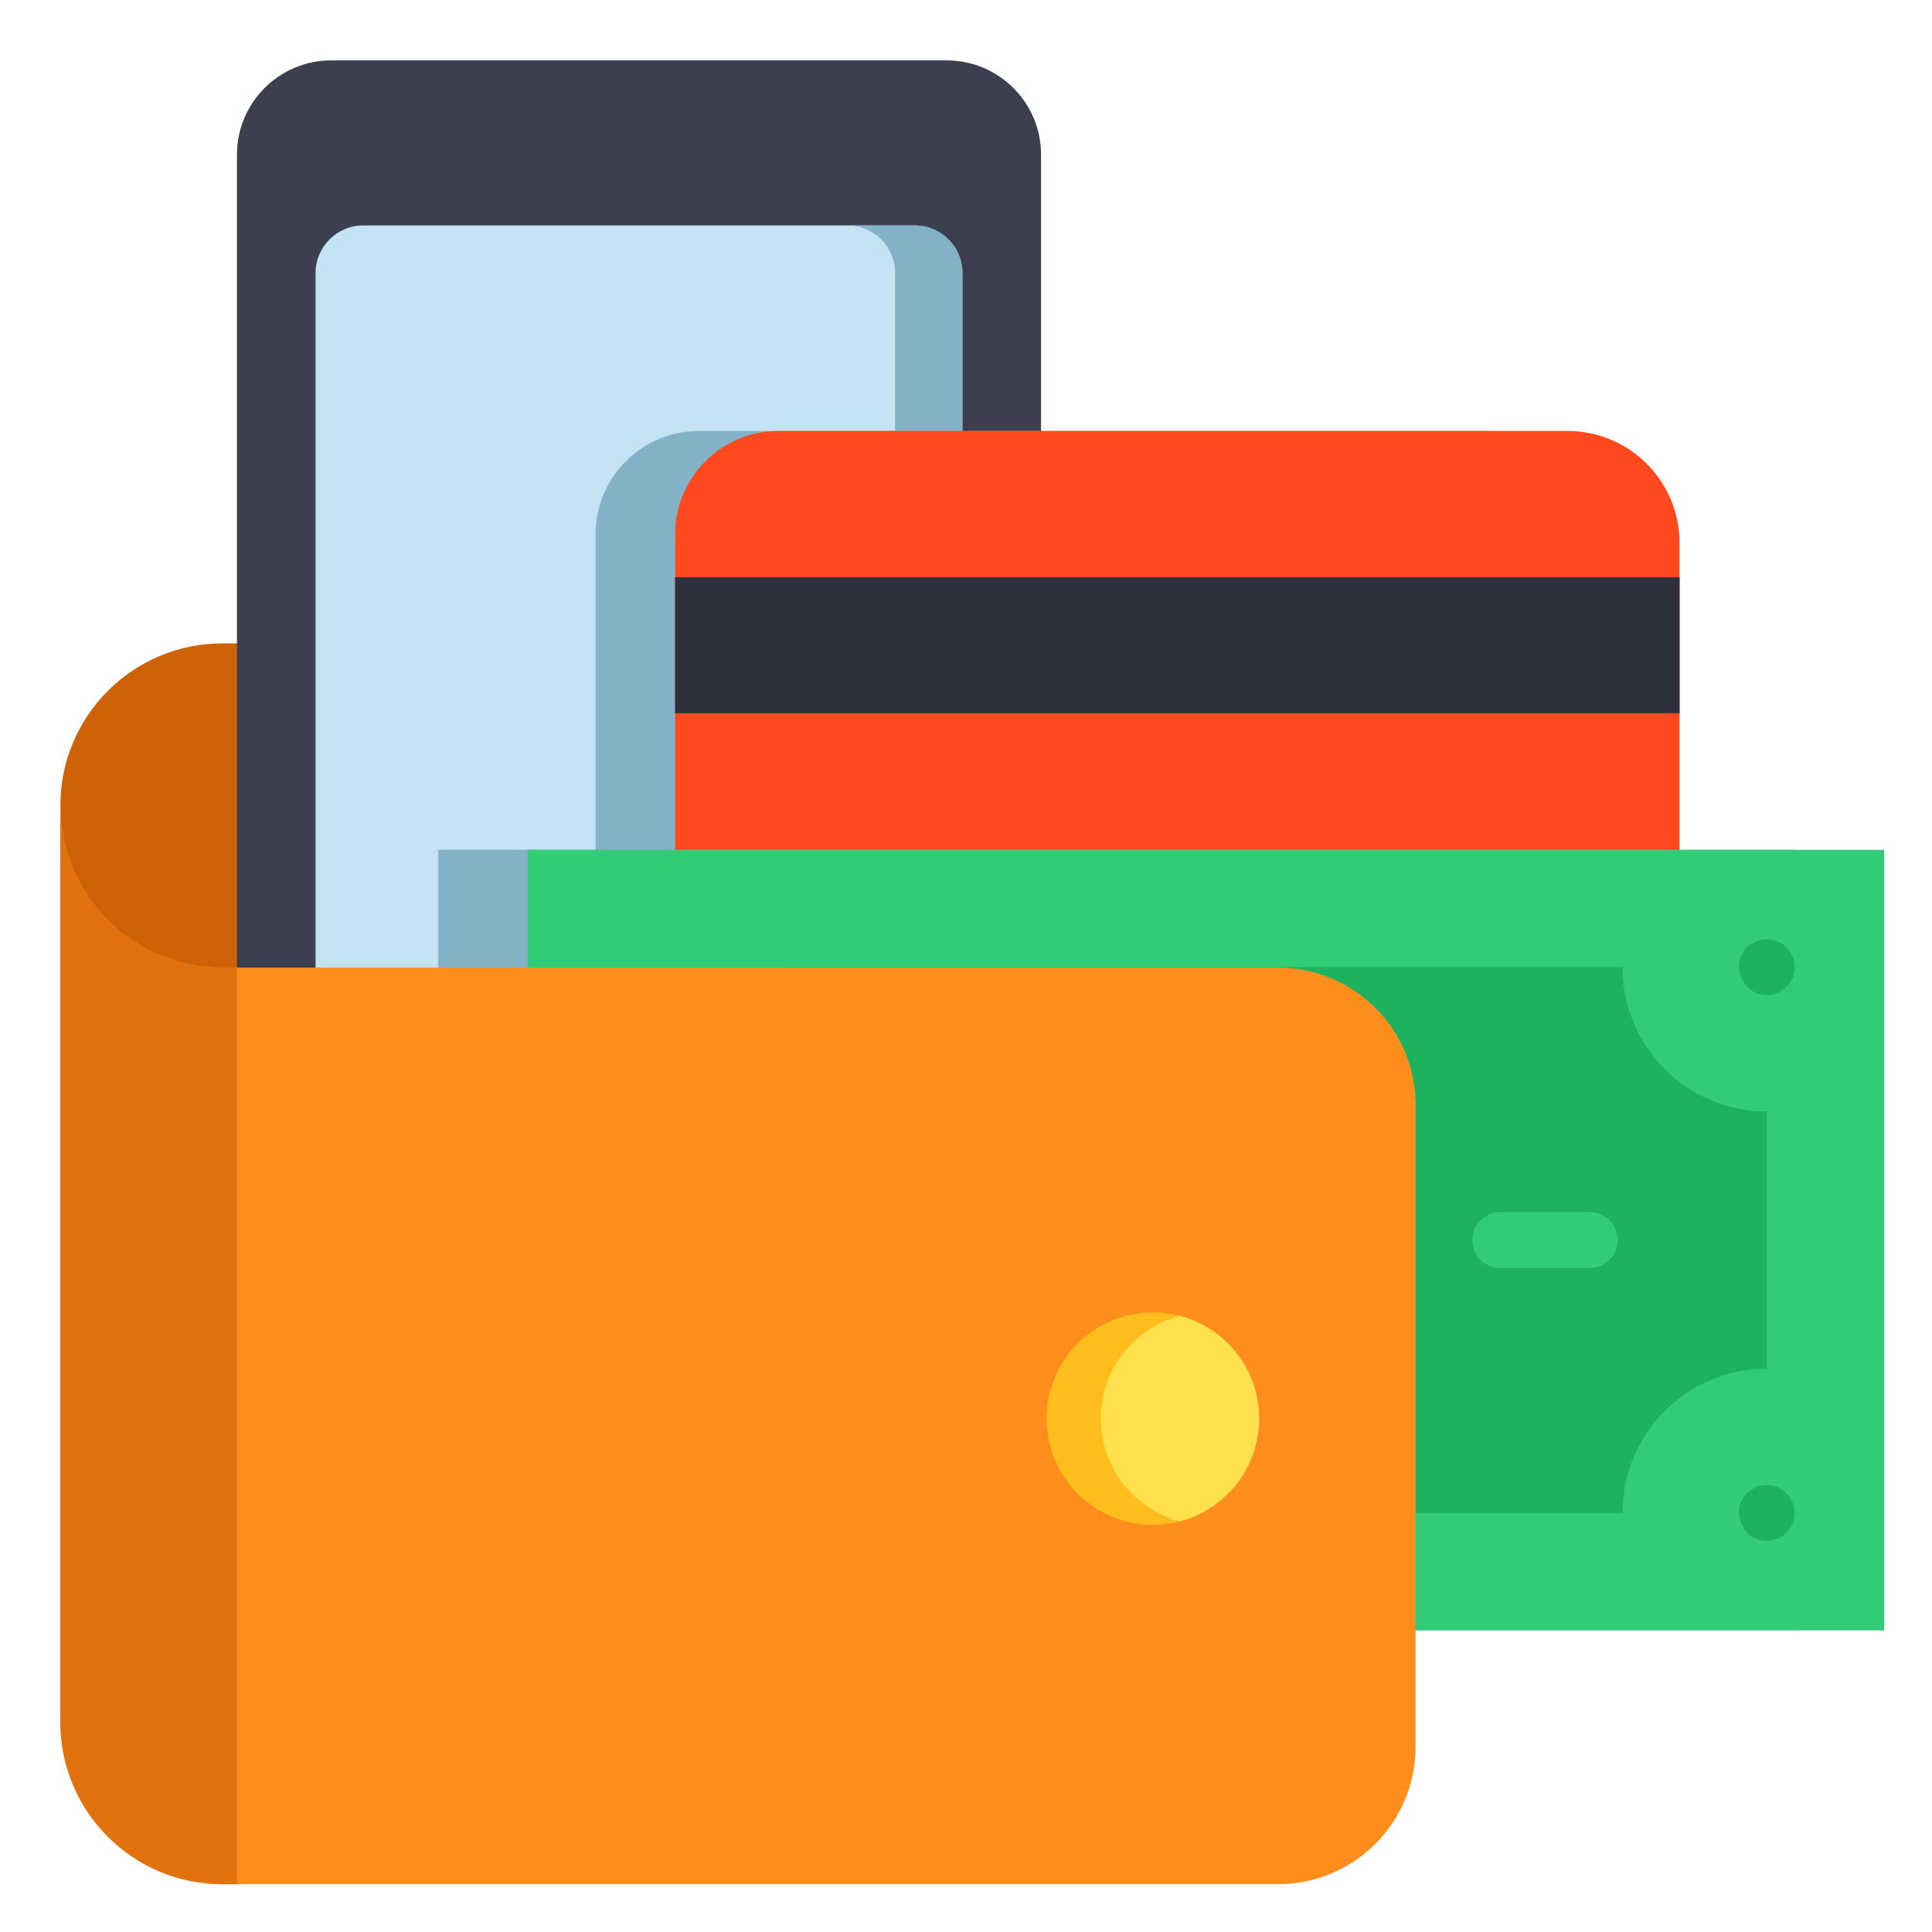 <?xml version="1.0" encoding="UTF-8" standalone="no"?>
<!-- Generator: Adobe Illustrator 16.0.0, SVG Export Plug-In . SVG Version: 6.00 Build 0)  -->

<svg
   xmlns:dc="http://purl.org/dc/elements/1.1/"
   xmlns:cc="http://creativecommons.org/ns#"
   xmlns:rdf="http://www.w3.org/1999/02/22-rdf-syntax-ns#"
   xmlns:svg="http://www.w3.org/2000/svg"
   xmlns="http://www.w3.org/2000/svg"
   xmlns:sodipodi="http://sodipodi.sourceforge.net/DTD/sodipodi-0.dtd"
   xmlns:inkscape="http://www.inkscape.org/namespaces/inkscape"
   version="1.1"
   id="Capa_1"
   x="0px"
   y="0px"
   width="32"
   height="32"
   viewBox="0 0 32 32"
   xml:space="preserve"
   sodipodi:docname="purchase_typology_icon.svg"
   inkscape:version="0.92.3 (2405546, 2018-03-11)"><defs
     id="defs55" /><sodipodi:namedview
     pagecolor="#ffffff"
     bordercolor="#666666"
     borderopacity="1"
     objecttolerance="10"
     gridtolerance="10"
     guidetolerance="10"
     inkscape:pageopacity="0"
     inkscape:pageshadow="2"
     inkscape:window-width="1920"
     inkscape:window-height="1032"
     id="namedview53"
     showgrid="false"
     inkscape:showpageshadow="false"
     inkscape:zoom="2.1962709"
     inkscape:cx="96.879267"
     inkscape:cy="17.761199"
     inkscape:window-x="0"
     inkscape:window-y="23"
     inkscape:window-maximized="1"
     inkscape:current-layer="g252" /><g
     id="g22"
     transform="translate(0,-457.766)" /><g
     id="g24"
     transform="translate(0,-457.766)" /><g
     id="g26"
     transform="translate(0,-457.766)" /><g
     id="g28"
     transform="translate(0,-457.766)" /><g
     id="g30"
     transform="translate(0,-457.766)" /><g
     id="g32"
     transform="translate(0,-457.766)" /><g
     id="g34"
     transform="translate(0,-457.766)" /><g
     id="g36"
     transform="translate(0,-457.766)" /><g
     id="g38"
     transform="translate(0,-457.766)" /><g
     id="g40"
     transform="translate(0,-457.766)" /><g
     id="g42"
     transform="translate(0,-457.766)" /><g
     id="g44"
     transform="translate(0,-457.766)" /><g
     id="g46"
     transform="translate(0,-457.766)" /><g
     id="g48"
     transform="translate(0,-457.766)" /><g
     id="g50"
     transform="translate(0,-457.766)" /><g
     id="g154"
     transform="matrix(0.039,0,0,0.039,-31.545,4.839)" /><g
     id="g156"
     transform="matrix(0.039,0,0,0.039,-31.545,4.839)" /><g
     id="g158"
     transform="matrix(0.039,0,0,0.039,-31.545,4.839)" /><g
     id="g160"
     transform="matrix(0.039,0,0,0.039,-31.545,4.839)" /><g
     id="g162"
     transform="matrix(0.039,0,0,0.039,-31.545,4.839)" /><g
     id="g164"
     transform="matrix(0.039,0,0,0.039,-31.545,4.839)" /><g
     id="g166"
     transform="matrix(0.039,0,0,0.039,-31.545,4.839)" /><g
     id="g168"
     transform="matrix(0.039,0,0,0.039,-31.545,4.839)" /><g
     id="g170"
     transform="matrix(0.039,0,0,0.039,-31.545,4.839)" /><g
     id="g172"
     transform="matrix(0.039,0,0,0.039,-31.545,4.839)" /><g
     id="g174"
     transform="matrix(0.039,0,0,0.039,-31.545,4.839)" /><g
     id="g176"
     transform="matrix(0.039,0,0,0.039,-31.545,4.839)" /><g
     id="g178"
     transform="matrix(0.039,0,0,0.039,-31.545,4.839)" /><g
     id="g180"
     transform="matrix(0.039,0,0,0.039,-31.545,4.839)" /><g
     id="g182"
     transform="matrix(0.039,0,0,0.039,-31.545,4.839)" /><g
     id="g487"
     transform="matrix(0.072,0,0,0.072,-55.237,3.344)" /><g
     id="g489"
     transform="matrix(0.072,0,0,0.072,-55.237,3.344)" /><g
     id="g491"
     transform="matrix(0.072,0,0,0.072,-55.237,3.344)" /><g
     id="g493"
     transform="matrix(0.072,0,0,0.072,-55.237,3.344)" /><g
     id="g495"
     transform="matrix(0.072,0,0,0.072,-55.237,3.344)" /><g
     id="g497"
     transform="matrix(0.072,0,0,0.072,-55.237,3.344)" /><g
     id="g499"
     transform="matrix(0.072,0,0,0.072,-55.237,3.344)" /><g
     id="g501"
     transform="matrix(0.072,0,0,0.072,-55.237,3.344)" /><g
     id="g503"
     transform="matrix(0.072,0,0,0.072,-55.237,3.344)" /><g
     id="g505"
     transform="matrix(0.072,0,0,0.072,-55.237,3.344)" /><g
     id="g507"
     transform="matrix(0.072,0,0,0.072,-55.237,3.344)" /><g
     id="g509"
     transform="matrix(0.072,0,0,0.072,-55.237,3.344)" /><g
     id="g511"
     transform="matrix(0.072,0,0,0.072,-55.237,3.344)" /><g
     id="g513"
     transform="matrix(0.072,0,0,0.072,-55.237,3.344)" /><g
     id="g515"
     transform="matrix(0.072,0,0,0.072,-55.237,3.344)" /><g
     id="g252"
     transform="matrix(0.059,0,0,0.059,1,1)"><g
       id="g4988"
       transform="matrix(1,0,0,1,-0.002,9.4148579e-6)"><path
         id="path4929"
         d="M 118.359,254.688 45.504,304.414 C 20.371,304.414 0,234.312 0,209.18 0,196.605 5.094,185.23 13.332,176.996 21.566,168.762 32.938,163.668 45.504,163.668 H 341.855 c 21.324,0 38.598,17.273 38.598,38.598 v 19.355"
         inkscape:connector-curvature="0"
         style="fill:#ce6209" /><path
         id="path4931"
         d="M 275.309,26.484 V 254.688 H 49.574 V 26.484 C 49.574,11.855 61.43,0 76.066,0 H 248.816 c 14.629,0 26.492,11.855 26.492,26.484 z m 0,0"
         inkscape:connector-curvature="0"
         style="fill:#3c3f4d" /><path
         id="path4933"
         d="M 253.23,59.703 V 254.688 H 71.641 V 59.703 c 0,-7.375 5.984,-13.363 13.363,-13.363 H 239.871 c 7.387,0 13.359,5.988 13.359,13.363 z m 0,0"
         inkscape:connector-curvature="0"
         style="fill:#c4e2f2" /><path
         id="path4935"
         d="M 253.234,59.699 V 301.578 c 0,7.383 -5.984,13.363 -13.359,13.363 h -18.898 c 7.379,0 13.367,-5.98 13.367,-13.363 V 59.699 c 0,-7.383 -5.988,-13.359 -13.367,-13.359 H 239.875 c 7.375,0 13.359,5.977 13.359,13.359 z m 0,0"
         inkscape:connector-curvature="0"
         style="fill:#83b2c6" /><path
         id="path4937"
         d="M 400.766,104.031 H 179.285 c -16.039,0 -29.043,13 -29.043,29.043 v 124.395 c 0,16.039 13.004,29.043 29.043,29.043 h 221.48 c 17.379,0 31.465,-14.09 31.465,-31.469 V 135.496 c 0,-17.379 -14.086,-31.465 -31.465,-31.465 z m 0,0"
         inkscape:connector-curvature="0"
         style="fill:#83b2c6" /><path
         id="path4939"
         d="M 423.102,104.031 H 201.621 c -16.039,0 -29.043,13 -29.043,29.043 v 124.395 c 0,16.039 13.004,29.043 29.043,29.043 h 221.48 c 17.375,0 31.465,-14.09 31.465,-31.469 V 135.496 c 0,-17.379 -14.09,-31.465 -31.465,-31.465 z m 0,0"
         inkscape:connector-curvature="0"
         style="fill:#ff491f" /><path
         id="path4941"
         d="m 172.578,145.102 h 281.988 v 38.164 H 172.578 Z m 0,0"
         inkscape:connector-curvature="0"
         style="fill:#2d303b" /><path
         id="path4943"
         d="m 106.074,221.617 h 380.812 v 219.125 h -380.812 z m 0,0"
         inkscape:connector-curvature="0"
         style="fill:#83b2c6" /><path
         id="path4945"
         d="M 131.188,221.617 H 512 v 219.125 H 131.188 Z m 0,0"
         inkscape:connector-curvature="0"
         style="fill:#32cc77" /><path
         id="path4947"
         d="m 479.047,367.289 v -72.215 c -22.367,0 -40.504,-18.137 -40.504,-40.504 H 204.641 c 0,22.367 -18.133,40.504 -40.5,40.504 v 72.215 c 22.367,0 40.5,18.133 40.5,40.5 h 233.902 c 0,-22.367 18.133,-40.5 40.504,-40.5 z m 0,0"
         inkscape:connector-curvature="0"
         style="fill:#1fb25e" /><path
         id="path4949"
         d="M 429.359,339.027 H 404.25 c -4.336,0 -7.848,-3.512 -7.848,-7.848 0,-4.332 3.512,-7.848 7.848,-7.848 h 25.109 c 4.332,0 7.848,3.516 7.848,7.848 0,4.336 -3.516,7.848 -7.848,7.848 z m 0,0"
         inkscape:connector-curvature="0"
         style="fill:#32cc77" /><path
         id="path4951"
         d="m 479.047,262.41 c -6.902,0 -10.434,-8.711 -5.43,-13.504 2.27,-2.172 5.738,-2.781 8.609,-1.504 3.113,1.387 5.039,4.727 4.602,8.129 -0.496,3.879 -3.852,6.879 -7.781,6.879 z m 0,0"
         inkscape:connector-curvature="0"
         style="fill:#1fb25e" /><path
         id="path4953"
         d="m 479.047,415.637 c -7.039,0 -10.527,-9.043 -5.195,-13.723 2.387,-2.09 5.883,-2.551 8.719,-1.129 3.031,1.523 4.781,4.945 4.215,8.301 -0.633,3.727 -3.949,6.551 -7.738,6.551 z m 0,0"
         inkscape:connector-curvature="0"
         style="fill:#1fb25e" /><path
         id="path4955"
         d="m 380.453,293.285 v 180.113 c 0,21.324 -17.273,38.598 -38.598,38.598 H 45.504 C 20.371,511.996 0,491.625 0,466.484 V 209.18 C 0,234.312 20.371,254.688 45.504,254.688 H 341.855 c 21.324,0 38.598,17.285 38.598,38.598 z m 0,0"
         inkscape:connector-curvature="0"
         style="fill:#ff8e1d" /><path
         id="path4957"
         d="M 49.574,254.688 V 511.996 H 45.504 C 20.371,511.996 0,491.625 0,466.484 V 209.18 c 0,25.133 20.371,45.508 45.504,45.508 z m 0,0"
         inkscape:connector-curvature="0"
         style="fill:#e2720e" /><path
         id="path4959"
         d="m 336.516,381.297 c 0,13.84 -9.426,25.477 -22.211,28.836 -2.43,0.637 -4.98,0.984 -7.609,0.984 -16.469,0 -29.82,-13.352 -29.82,-29.82 0,-16.473 13.352,-29.82 29.82,-29.82 2.629,0 5.18,0.344 7.609,0.98 12.785,3.359 22.211,14.996 22.211,28.84 z m 0,0"
         inkscape:connector-curvature="0"
         style="fill:#ffbe1d" /><path
         id="path4961"
         d="m 336.516,381.297 c 0,13.84 -9.426,25.477 -22.211,28.836 -12.777,-3.371 -22.203,-15.004 -22.203,-28.836 0,-13.836 9.426,-25.469 22.203,-28.84 12.785,3.359 22.211,14.996 22.211,28.84 z m 0,0"
         inkscape:connector-curvature="0"
         style="fill:#ffe14d" /></g></g></svg>